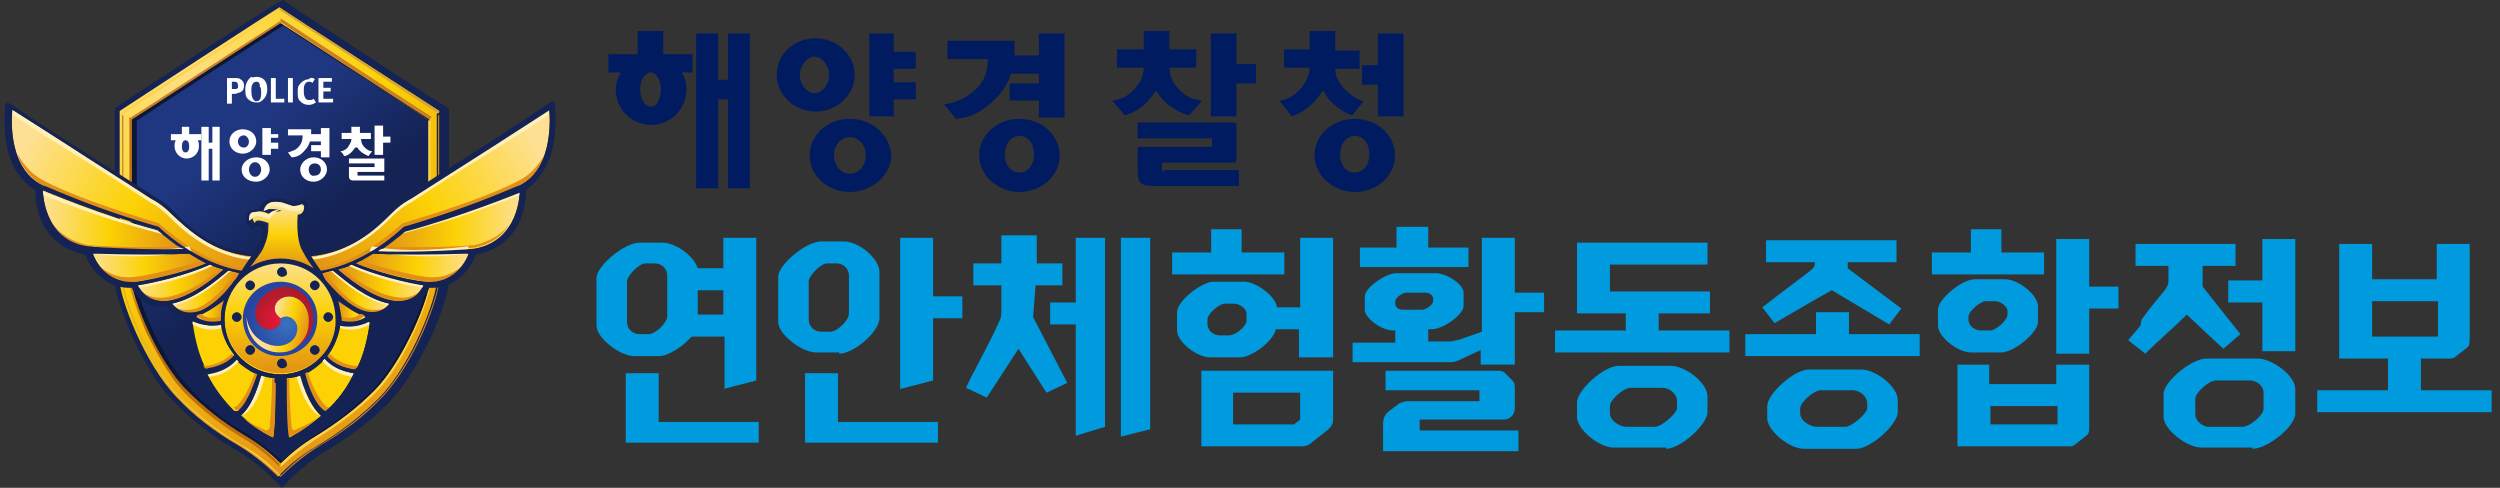<?xml version="1.0" encoding="utf-8"?>
<!-- Generator: Adobe Illustrator 26.5.0, SVG Export Plug-In . SVG Version: 6.00 Build 0)  -->
<svg version="1.1" id="Layer_1" xmlns="http://www.w3.org/2000/svg" xmlns:xlink="http://www.w3.org/1999/xlink" x="0px" y="0px"
	 viewBox="0 0 205 40" style="enable-background:new 0 0 205 40;" xml:space="preserve">
<rect x="0" y="0" width="205" height="40" fill="#333333" stroke="none"/>
<style type="text/css">
	.st0{fill-rule:evenodd;clip-rule:evenodd;fill:#FFFFFF;fill-opacity:0;}
	.st1{fill:#142354;}
	.st2{fill:url(#path22_00000099657555247953435420000007458477765481357213_);}
	.st3{fill:url(#path30_00000162330132833200368330000000001957169436933297_);}
	.st4{fill:#FCD24B;}
	.st5{fill:#D6A632;}
	.st6{fill:#CA7F25;}
	.st7{fill:url(#path52_00000150084849037128247000000002879934891535132345_);}
	.st8{fill:#FFFFFF;}
	.st9{fill:url(#path94_00000008141332166778451690000018013183322912801721_);}
	.st10{fill:#0C1635;}
	.st11{fill:#FCD205;}
	.st12{fill:url(#path110_00000081624000306158187210000009453770894538144396_);}
	.st13{fill:url(#path124_00000126312427013745930690000018187292500171175087_);}
	.st14{fill:url(#path142_00000068650719351071579150000011050187186760909222_);}
	.st15{fill:url(#path152_00000076605137683704101900000015272808787870986929_);}
	.st16{fill:url(#path162_00000129887530112502371930000000705368497671718590_);}
	.st17{fill:url(#path172_00000033356059921173228820000000350155877234004158_);}
	.st18{fill:url(#path182_00000034804872561571655290000001681918002782454186_);}
	.st19{fill:url(#path192_00000165945086821355709570000012695170896636657086_);}
	.st20{fill:url(#path202_00000120517651963665456980000017158812576391410866_);}
	.st21{fill:url(#path212_00000043446653236512114770000004933238050942169520_);}
	.st22{fill:url(#path222_00000043443584735657977340000004204456847330633919_);}
	.st23{fill:url(#path232_00000085951550797502112210000009465183670565806211_);}
	.st24{fill:url(#path242_00000055671977945743676540000000588162696618834618_);}
	.st25{fill:url(#path268_00000103948338579265610200000008812452647931356350_);}
	.st26{fill:url(#path278_00000138546504435478989740000001034253537805368455_);}
	.st27{fill:url(#path288_00000020377298737088242210000003996633338444736426_);}
	.st28{fill:url(#path296_00000065037879786753330100000003499360278560006845_);}
	.st29{fill:#E18F16;}
	.st30{fill:#FEF0BB;}
	.st31{fill:url(#path376_00000158716972399919492910000002054792480149150090_);}
	.st32{fill:#009BDE;}
	.st33{fill-rule:evenodd;clip-rule:evenodd;fill:#001B60;}
</style>
<g id="Page-1">
	<g id="HOME-1---Horizon" transform="translate(-927, -2020)">
		<g id="Group-45" transform="translate(0, 2018.758)">
			<g id="banner-04" transform="translate(927.347, 1.242)">
				<rect id="Rectangle" x="0" y="-30" class="st0" width="204" height="100"/>
				<g id="Group-28" transform="translate(0.167, 30)">
					<g id="Emblem_of_Korean_Coast_Guard">
						
							<g id="g3399" transform="translate(22.52, 20) scale(-1, 1) rotate(-180) translate(-22.52, -20) ">
							<path id="path12" class="st1" d="M8.9,61.1V47c0-0.8,0.6-2.7,1.4-4.5c0.6-1.3,1.8-3.8,3.5-5.5c1.5-1.5,3.1-2.8,5.2-4
								c2-1.2,3.3-2.7,3.6-3c0.3,0.3,1.6,1.8,3.6,3c2,1.2,3.7,2.5,5.2,4c1.6,1.7,2.9,4.2,3.5,5.5c0.8,1.8,1.4,3.7,1.4,4.5v14.1
								c-0.1,0-13.6,8.8-13.6,8.9C22.4,70,8.9,61.2,8.9,61.1L8.9,61.1z"/>
							
								<radialGradient id="path22_00000174569450183343610570000014276340781788000690_" cx="-187.799" cy="-384.299" r="1.253" gradientTransform="matrix(26.105 0 0 26.105 4918.263 10093.697)" gradientUnits="userSpaceOnUse">
								<stop  offset="0" style="stop-color:#FDE093"/>
								<stop  offset="0.461" style="stop-color:#FCD205"/>
								<stop  offset="1" style="stop-color:#E18F16"/>
							</radialGradient>
							<path id="path22" style="fill:url(#path22_00000174569450183343610570000014276340781788000690_);" d="M35.4,60.7l0.1,0.1
								v0.1c-0.6,0.4-12.4,8-13.1,8.5c-0.7-0.4-12.5-8.1-13.1-8.5v-0.1V47c0-1.4,2-6.8,4.7-9.6c1.4-1.5,3.1-2.8,5-3.9
								c1.5-0.9,2.7-2,3.3-2.6l0,0l0,0l0,0l0,0h0l0,0c0.6,0.7,1.7,1.7,3.3,2.6c2,1.2,3.6,2.5,5,3.9c2.7,2.8,4.7,8.2,4.7,9.6v13.7
								L35.4,60.7l0-0.2L35.4,60.7L35.4,60.7L35.4,60.7z"/>
							
								<linearGradient id="path30_00000006697137444122805320000007699687480076463031_" gradientUnits="userSpaceOnUse" x1="-187.062" y1="-380.443" x2="-186.922" y2="-380.705" gradientTransform="matrix(24.233 0 0 35.947 4553.379 13735.591)">
								<stop  offset="0" style="stop-color:#1F3781"/>
								<stop  offset="1" style="stop-color:#142354"/>
							</linearGradient>
							<path id="path30" style="fill:url(#path30_00000006697137444122805320000007699687480076463031_);" d="M10.4,60.2V46.9
								c0-0.4,0.4-1.9,1.3-3.9c0.6-1.2,1.7-3.5,3.2-5c1.4-1.4,2.9-2.6,4.9-3.8c1.2-0.7,2.1-1.5,2.8-2.1c0.7,0.7,1.6,1.4,2.8,2.1
								c1.9,1.1,3.5,2.4,4.8,3.8c1.5,1.5,2.6,3.8,3.2,5c0.9,2,1.3,3.5,1.3,3.9v13.2c-2.3,1.5-9.6,6.3-12.1,7.9
								C21.1,67.2,11.4,60.9,10.4,60.2L10.4,60.2z"/>
							<path id="path32" class="st4" d="M9.5,60.8L9.5,60.8l0.1-0.1l12.9,8.4v0.2l0,0C21.8,68.8,10,61.2,9.5,60.8z"/>
							<path id="path34" class="st5" d="M35.4,60.7l0.1,0.1v0.1c-0.6,0.4-12.4,8-13.1,8.5v-0.2L35.4,60.7z"/>
							<polygon id="path36" class="st4" points="22.5,68.9 22.5,68.9 22.5,68.1 							"/>
							<path id="path38" class="st6" d="M34.7,60.2l0.2,0.2v0c-0.2,0.1-12.1,7.9-12.4,8.1v-0.3C22.7,68,34.5,60.3,34.7,60.2
								L34.7,60.2z"/>
							<path id="path40" class="st6" d="M10.1,60.3L10.1,60.3l0.2-0.2c0.1,0.1,12,7.8,12.2,7.9v0.3l0,0
								C22.3,68.2,10.3,60.4,10.1,60.3z"/>
							<path id="path42" class="st4" d="M19.7,34.2c-1.9,1.2-3.5,2.4-4.9,3.8c-2.5,2.6-4.5,7.7-4.5,8.9v13.3l-0.2,0.2V46.9
								c0-0.6,0.5-2.1,1.3-4c0.6-1.2,1.7-3.5,3.2-5.1c1.4-1.4,3-2.7,4.9-3.8c1-0.6,2-1.4,2.9-2.3l0,0V32
								C21.6,32.8,20.7,33.6,19.7,34.2L19.7,34.2z"/>
							
								<linearGradient id="path52_00000037662627596089837510000006371798105073605538_" gradientUnits="userSpaceOnUse" x1="-179.292" y1="-383.442" x2="-179.325" y2="-382.976" gradientTransform="matrix(12.396 0 0 28.596 2238.617 11008.719)">
								<stop  offset="0" style="stop-color:#C16E0D"/>
								<stop  offset="0.3" style="stop-color:#DA9219"/>
								<stop  offset="1" style="stop-color:#C16E0D"/>
							</linearGradient>
							<path id="path52" style="fill:url(#path52_00000037662627596089837510000006371798105073605538_);" d="M19.7,34.2
								c-1.9,1.2-3.5,2.4-4.9,3.8c-2.5,2.6-4.5,7.7-4.5,8.9v13.3l-0.2,0.2V46.9c0-0.6,0.5-2.1,1.3-4c0.6-1.2,1.7-3.5,3.2-5.1
								c1.4-1.4,3-2.7,4.9-3.8c1-0.6,2-1.4,2.9-2.3l0,0V32C21.6,32.8,20.7,33.6,19.7,34.2L19.7,34.2z"/>
							<path id="path54" class="st4" d="M34.7,46.9c0-1.2-2-6.4-4.5-8.9c-1.4-1.4-2.9-2.6-4.9-3.8c-1-0.6-1.9-1.3-2.8-2.2v-0.3
								c0.9,0.9,1.9,1.6,2.9,2.3c1.9,1.2,3.5,2.4,4.9,3.8c1.5,1.5,2.7,3.9,3.2,5.1c0.9,1.9,1.3,3.5,1.3,4v13.4l-0.2-0.2V46.9
								L34.7,46.9z"/>
							<path id="path56" class="st8" d="M18.1,63.6h0.5c0.4,0,0.5,0,0.6-0.1c0.2-0.1,0.3-0.3,0.3-0.5c0-0.3-0.1-0.5-0.4-0.6
								c-0.1,0-0.2-0.1-0.4-0.1h-0.2v-0.8h-0.4V63.6L18.1,63.6z M18.5,63.3v-0.6h0.2c0.2,0,0.2,0,0.3,0.1c0,0.1,0,0.1,0,0.2
								c0,0.2-0.1,0.3-0.3,0.3H18.5z"/>
							<path id="path58" class="st8" d="M20.5,63.7c0.6,0,0.9-0.4,0.9-1c0-0.5-0.2-0.8-0.5-1c-0.1-0.1-0.2-0.1-0.4-0.1
								c-0.3,0-0.5,0.1-0.7,0.3c-0.2,0.2-0.2,0.5-0.2,0.8c0,0.4,0.2,0.8,0.5,1C20.2,63.6,20.4,63.7,20.5,63.7L20.5,63.7z M20.5,63.3
								c-0.1,0-0.3-0.1-0.3-0.2c-0.1-0.1-0.1-0.3-0.1-0.6c0-0.4,0.1-0.6,0.2-0.7c0.1-0.1,0.1-0.1,0.2-0.1c0.3,0,0.4,0.2,0.4,0.7
								c0,0.2,0,0.4-0.1,0.5C20.8,63.2,20.7,63.3,20.5,63.3L20.5,63.3z"/>
							<polygon id="path60" class="st8" points="21.7,63.6 22.1,63.6 22.1,61.9 22.8,61.9 22.8,61.6 21.7,61.6 							"/>
							<polygon id="path62" class="st8" points="23.1,63.6 23.5,63.6 23.5,61.6 23.1,61.6 							"/>
							<path id="path64" class="st8" d="M25.3,63.5l-0.2-0.3c-0.1,0.1-0.2,0.1-0.3,0.1c-0.1,0-0.3-0.1-0.3-0.2
								c-0.1-0.1-0.1-0.3-0.1-0.5c0-0.3,0-0.4,0.1-0.6c0.1-0.2,0.2-0.2,0.4-0.2c0.1,0,0.2,0,0.3,0.1c0,0,0,0,0,0l0.2-0.3
								c-0.2-0.1-0.3-0.2-0.6-0.2c-0.3,0-0.5,0.1-0.7,0.3c-0.2,0.2-0.2,0.4-0.2,0.7c0,0.3,0,0.5,0.1,0.6c0.2,0.3,0.5,0.5,0.8,0.5
								C25,63.7,25.2,63.6,25.3,63.5L25.3,63.5z"/>
							<polygon id="path66" class="st8" points="25.6,63.6 26.7,63.6 26.7,63.3 26,63.3 26,62.8 26.6,62.8 26.6,62.5 26,62.5 
								26,61.9 26.8,61.9 26.8,61.6 25.6,61.6 							"/>
							<path id="path68" class="st8" d="M24.1,56.1c0-0.6,0.5-1,1.1-1c0.6,0,1.1,0.5,1.1,1c0,0.6-0.5,1-1.1,1
								C24.6,57.1,24.1,56.6,24.1,56.1L24.1,56.1z M24.8,56.1c0,0.3,0.2,0.5,0.5,0.5c0.3,0,0.5-0.2,0.5-0.5c0-0.3-0.2-0.5-0.5-0.5
								C25,55.5,24.8,55.8,24.8,56.1z"/>
							<path id="path70" class="st8" d="M25.8,59.6v-0.6H25l0,0.2v0.2c0,0-1.8,0-1.9,0v-0.5h1.2v-0.1c0-0.3-0.1-0.6-0.3-0.8
								c-0.2-0.3-0.6-0.4-0.9-0.5c0,0,0.3-0.4,0.3-0.4c0.4,0,0.8,0.2,1.1,0.6c0.2,0.2,0.3,0.4,0.4,0.7l0.9,0h0v-0.3H25v-0.5h0.8
								v-0.5h0.7v2.4H25.8L25.8,59.6z"/>
							<path id="path72" class="st8" d="M14.4,59.6V59h-0.9v-0.5h0.4l0,0c-0.1-0.2-0.1-0.3-0.1-0.5c0-0.5,0.4-1,1-1c0.5,0,1,0.4,1,1
								c0,0.2,0,0.3-0.1,0.5l0,0h0.3V59H15v0.6H14.4L14.4,59.6z M14.4,58c0,0.3,0.1,0.5,0.3,0.5c0.2,0,0.3-0.2,0.3-0.5
								c0-0.3-0.1-0.5-0.3-0.5C14.5,57.5,14.4,57.7,14.4,58z"/>
							<path id="path74" class="st8" d="M16.9,59.6v-1.3h-0.3v1.3H16v-4.4h0.6v2.6h0.3v-2.6h0.6v4.4H16.9z"/>
							<path id="path76" class="st8" d="M21,59.6v-2.3h0.7v0.5h0.6v0.5h-0.6v0.4h0.6V59h-0.6v0.5H21L21,59.6z"/>
							<path id="path78" class="st8" d="M19.3,56.1c0-0.6,0.5-1,1.2-1c0.6,0,1.1,0.5,1.1,1c0,0.6-0.5,1-1.1,1
								C19.8,57.1,19.3,56.6,19.3,56.1L19.3,56.1z M19.9,56.1c0,0.3,0.2,0.6,0.5,0.6c0.3,0,0.5-0.3,0.5-0.6c0-0.3-0.2-0.6-0.5-0.6
								C20.1,55.5,19.9,55.8,19.9,56.1z"/>
							<path id="path80" class="st8" d="M18.3,58.4c0-0.6,0.5-1,1.1-1c0.6,0,1.1,0.5,1.1,1c0,0.6-0.5,1-1.1,1
								C18.8,59.4,18.3,59,18.3,58.4L18.3,58.4z M19,58.4c0,0.3,0.2,0.5,0.5,0.5c0.2,0,0.4-0.3,0.4-0.5c0-0.3-0.2-0.5-0.4-0.5
								C19.2,57.9,19,58.1,19,58.4z"/>
							<path id="path82" class="st8" d="M30.2,59.6v-2.3h0.7v1h0.6v0.5h-0.6v0.9H30.2L30.2,59.6z"/>
							<path id="path84" class="st8" d="M28.3,59.6v-0.5h-0.8v-0.5h0.8v0c0-0.3-0.2-0.5-0.3-0.7c-0.2-0.2-0.4-0.3-0.6-0.3
								c0,0,0.2-0.2,0.2-0.2l0.1-0.2c0.2,0,0.6,0.2,0.9,0.7c0,0,0,0,0.1,0c0,0,0,0,0.1,0c0.2-0.4,0.7-0.6,0.9-0.7
								c0,0,0.3,0.4,0.3,0.4c-0.2,0-0.4,0.1-0.6,0.3c-0.1,0.1-0.3,0.3-0.3,0.7v0h0.8v0.5H29v0.5H28.3L28.3,59.6z"/>
							<path id="path86" class="st8" d="M28.1,57v-0.4h2.1v-0.3h-2.1v-0.7c0-0.3,0.1-0.4,0.4-0.4H31v0.4h-2.1c-0.1,0-0.1,0-0.1,0.1
								v0.2h2.1c0.1,0,0.1,0,0.1,0.1v1c0,0,0,0,0,0L28.1,57L28.1,57z"/>
							
								<linearGradient id="path94_00000017500844512691723430000014331804847738767802_" gradientUnits="userSpaceOnUse" x1="-180.028" y1="-383.288" x2="-180.329" y2="-381.676" gradientTransform="matrix(13.051 0 0 29.836 2366.151 11467.616)">
								<stop  offset="0" style="stop-color:#FCD24B"/>
								<stop  offset="1" style="stop-color:#8B4E08"/>
							</linearGradient>
							<path id="path94" style="fill:url(#path94_00000017500844512691723430000014331804847738767802_);" d="M22.5,31l-0.2,0.2
								c-0.6,0.6-1.6,1.6-3,2.3c-2,1.2-3.6,2.5-5,3.9c-1.5,1.6-2.7,4-3.3,5.2c-0.8,1.8-1.4,3.5-1.4,4.2v13.5l0,0.2l-0.1,0.1V47
								c0-1.4,2-6.8,4.7-9.6c1.4-1.5,3.1-2.8,5-3.9c1.5-0.9,2.7-2,3.3-2.6l0,0L22.5,31L22.5,31L22.5,31z"/>
							<path id="path96" class="st6" d="M22.5,31l0.2,0.2c0.6,0.6,1.6,1.6,3,2.3c2,1.2,3.6,2.5,5,3.9c1.5,1.6,2.8,4,3.3,5.2
								c0.8,1.8,1.4,3.5,1.4,4.2v13.5v0.2l0.1,0.1V47c0-1.4-2-6.8-4.7-9.6c-1.4-1.5-3.1-2.8-5-3.9c-1.5-0.9-2.7-2-3.3-2.6l0,0V31
								L22.5,31L22.5,31z"/>
							<path id="path98" class="st10" d="M22.5,68.1c-0.2-0.1-12-7.8-12.2-7.9V46.9c0-1.2,2-6.4,4.5-8.9c1.4-1.4,2.9-2.6,4.9-3.8
								c1-0.6,1.9-1.3,2.8-2.2c0.9,0.9,1.8,1.6,2.8,2.2c1.9,1.2,3.5,2.4,4.9,3.8c2.5,2.6,4.5,7.7,4.5,8.9v13.3
								C34.5,60.3,22.7,68,22.5,68.1L22.5,68.1z M34.5,46.9c0-1.2-2-6.3-4.4-8.8c-1.4-1.4-2.9-2.6-4.8-3.8c-0.9-0.6-1.9-1.3-2.7-2.1
								c-0.9,0.8-1.8,1.5-2.7,2.1c-1.9,1.1-3.5,2.4-4.8,3.8c-2.5,2.6-4.4,7.6-4.4,8.8v13.2c0.1,0.1,11.8,7.7,12,7.8
								c1-0.7,11.1-7.2,12-7.8V46.9z"/>
							<path id="path100" class="st11" d="M22.5,48.4c-2.5,0-4.6-2-4.6-4.6c0-2.5,2-4.5,4.6-4.5c2.5,0,4.5,2,4.5,4.5
								C27.1,46.4,25,48.4,22.5,48.4z"/>
							
								<linearGradient id="path110_00000007411564746763174940000002284217259524889249_" gradientUnits="userSpaceOnUse" x1="-112.958" y1="-565.362" x2="-111.958" y2="-565.362" gradientTransform="matrix(2.362 0 0 1.903 282.327 1120.326)">
								<stop  offset="0" style="stop-color:#FDE093"/>
								<stop  offset="0.461" style="stop-color:#FCD205"/>
								<stop  offset="1" style="stop-color:#E18F16"/>
							</linearGradient>
							<path id="path110" style="fill:url(#path110_00000007411564746763174940000002284217259524889249_);" d="M15.5,44
								c0,0,0.7-0.7,2.1-0.4c0,0.1,0,0.2,0,0.2c0,0.6,0.1,1.1,0.3,1.6C17.2,44.9,16.4,44.3,15.5,44z"/>
							<path id="path112" class="st11" d="M15.3,43.4c0.2-1.3,0.5-2.5,1-3.5c0.1-0.1,0.2-0.2,0.3-0.2c1.3,0.2,1.9,0.8,2.2,1.1
								c-0.6,0.7-0.9,1.6-1.1,2.5c-1.4-0.3-2.4,0.3-2.4,0.3C15.2,43.6,15.3,43.5,15.3,43.4C15.3,43.4,15.3,43.4,15.3,43.4L15.3,43.4
								z"/>
							<path id="path114" class="st11" d="M19,36.3c0.9,0.7,1.4,2.6,1.5,3c-0.6,0.3-1.2,0.7-1.7,1.2c-0.8-0.9-1.8-1.1-2.4-1.2
								c0.6-1.2,1.5-2.2,2.2-3C18.9,36.3,19,36.3,19,36.3L19,36.3z"/>
							
								<linearGradient id="path124_00000031183576118605373110000003829785040050680248_" gradientUnits="userSpaceOnUse" x1="-159.842" y1="-480.153" x2="-158.842" y2="-480.153" gradientTransform="matrix(5.467 0 0 3.38 887.409 1669.012)">
								<stop  offset="0" style="stop-color:#FDE093"/>
								<stop  offset="0.461" style="stop-color:#FCD205"/>
								<stop  offset="1" style="stop-color:#E18F16"/>
							</linearGradient>
							<path id="path124" style="fill:url(#path124_00000031183576118605373110000003829785040050680248_);" d="M18.7,47
								c0.1,0.2,0.2,0.4,0.4,0.6c-0.3,0.1-0.5,0.1-0.7,0.2c-0.1,0-0.1,0-0.2,0c-1.1-0.9-2.7-2.3-4.6-2.7c0-0.1,0.8-1.1,2.3-0.5
								c1,0.4,1.8,1.2,2.5,2.1C18.5,46.7,18.6,46.9,18.7,47z"/>
							<path id="path126" class="st11" d="M26,36.3c0.1,0,0.2-0.1,0.3,0c0.8,0.8,1.6,1.8,2.2,3c-0.6,0.1-1.6,0.3-2.4,1.2
								c-0.5-0.5-1-0.9-1.6-1.2C24.6,38.9,25.1,37.1,26,36.3L26,36.3z"/>
							<path id="path128" class="st11" d="M23,39v-0.4c0-1,0-4,0.2-4.5c0,0,1.3,0.5,2.7,1.8c-0.4,0.3-1.1,1.1-1.7,3.3
								C23.7,39.1,23.4,39,23,39z"/>
							<path id="path130" class="st11" d="M28.8,39.9c0.5,1,0.8,2.2,1,3.5c0,0,0,0.1,0,0.1c0,0.1,0,0.1,0,0.2c0,0-1-0.6-2.4-0.3
								c-0.1-0.9-0.5-1.8-1-2.5c0.2-0.3,0.9-0.9,2.2-1.1C28.6,39.7,28.7,39.8,28.8,39.9L28.8,39.9z"/>
							<path id="path132" class="st11" d="M21.9,34.1L21.9,34.1c0.1,0.5,0.2,3.4,0.2,4.5V39c-0.4,0-0.8,0.1-1.1,0.2
								c-0.6-2.2-1.4-3-1.7-3.3C20.6,34.7,21.9,34.1,21.9,34.1L21.9,34.1L21.9,34.1z"/>
							
								<linearGradient id="path142_00000039093896594723140840000011413981457309877156_" gradientUnits="userSpaceOnUse" x1="-178.689" y1="-445.522" x2="-177.689" y2="-445.522" gradientTransform="matrix(11.59 0 0 4.938 2074.023 2251.854)">
								<stop  offset="0" style="stop-color:#FDE093"/>
								<stop  offset="0.461" style="stop-color:#FCD205"/>
								<stop  offset="1" style="stop-color:#E18F16"/>
							</linearGradient>
							<path id="path142" style="fill:url(#path142_00000039093896594723140840000011413981457309877156_);" d="M14.6,49.5
								c-0.1,0.1-0.3,0.2-0.4,0.2c-1.1,0.8-1.8,1.4-1.8,1.4C7.9,52.3,3,54.4,3,54.4s0-4.1,3.7-4.7C9.3,49.4,12.6,49.4,14.6,49.5z"/>
							
								<linearGradient id="path152_00000041983036035837380170000000759796217281069968_" gradientUnits="userSpaceOnUse" x1="-185.577" y1="-398.336" x2="-184.478" y2="-398.731" gradientTransform="matrix(19.675 0 0 13.198 3652.115 5314.028)">
								<stop  offset="0" style="stop-color:#FDE093"/>
								<stop  offset="0.461" style="stop-color:#FCD205"/>
								<stop  offset="1" style="stop-color:#E18F16"/>
							</linearGradient>
							<path id="path152" style="fill:url(#path152_00000041983036035837380170000000759796217281069968_);" d="M12.5,51.4
								c0,0,3-3,6.8-3.6c0.3,0.4,0.8,1.2,0.8,1.2c-3.3,0.3-5.3,2.2-6.6,3.5c-0.8,0.8-1.4,1.1-1.6,1.2C7.6,56.5,2.9,59.5,0.5,61l0,0
								c0,0-0.6-4.7,2.4-6.2c0,0,0.3-0.1,0.3-0.1C6.1,53.5,8.7,52.5,12.5,51.4L12.5,51.4z"/>
							
								<linearGradient id="path162_00000052093669733635455830000004325544629418559892_" gradientUnits="userSpaceOnUse" x1="-174.588" y1="-531.542" x2="-173.588" y2="-531.542" gradientTransform="matrix(9.319 0 0 2.302 1634.062 1271.759)">
								<stop  offset="0" style="stop-color:#FDE093"/>
								<stop  offset="0.461" style="stop-color:#FCD205"/>
								<stop  offset="1" style="stop-color:#E18F16"/>
							</linearGradient>
							<path id="path162" style="fill:url(#path162_00000052093669733635455830000004325544629418559892_);" d="M15,49.2
								c-1.9-0.1-4.5-0.1-7.9,0l0,0c0,0,0.8-2.6,3.7-2.3c1.8,0.2,4.2,0.9,5.6,1.5C16,48.6,15.5,48.9,15,49.2L15,49.2z"/>
							
								<linearGradient id="path172_00000135658999479251899950000002461545846381721733_" gradientUnits="userSpaceOnUse" x1="-167.901" y1="-494.395" x2="-166.901" y2="-494.395" gradientTransform="matrix(7.062 0 0 2.992 1196.536 1525.932)">
								<stop  offset="0" style="stop-color:#FDE093"/>
								<stop  offset="0.461" style="stop-color:#FCD205"/>
								<stop  offset="1" style="stop-color:#E18F16"/>
							</linearGradient>
							<path id="path172" style="fill:url(#path172_00000135658999479251899950000002461545846381721733_);" d="M17.8,47.9
								c-0.3,0.1-0.7,0.2-1.1,0.4c-2-0.9-4.6-1.5-5.9-1.7c0,0,0.5-1.3,2.2-1.3C14.5,45.4,16.4,46.6,17.8,47.9L17.8,47.9z"/>
							
								<linearGradient id="path182_00000085936383655541312810000014257184722893385144_" gradientUnits="userSpaceOnUse" x1="-112.038" y1="-565.362" x2="-113.038" y2="-565.362" gradientTransform="matrix(2.364 0 0 1.903 294.424 1120.326)">
								<stop  offset="0" style="stop-color:#FDE093"/>
								<stop  offset="0.461" style="stop-color:#FCD205"/>
								<stop  offset="1" style="stop-color:#E18F16"/>
							</linearGradient>
							<path id="path182" style="fill:url(#path182_00000085936383655541312810000014257184722893385144_);" d="M29.5,44
								c0,0-0.7-0.7-2.1-0.4c0,0.1,0,0.2,0,0.2c0,0.6-0.1,1.1-0.3,1.6C27.8,44.9,28.6,44.3,29.5,44L29.5,44z"/>
							
								<linearGradient id="path192_00000052104116413950614710000007595311236305335220_" gradientUnits="userSpaceOnUse" x1="-158.818" y1="-480.153" x2="-159.818" y2="-480.153" gradientTransform="matrix(5.463 0 0 3.38 899.023 1669.012)">
								<stop  offset="0" style="stop-color:#FDE093"/>
								<stop  offset="0.461" style="stop-color:#FCD205"/>
								<stop  offset="1" style="stop-color:#E18F16"/>
							</linearGradient>
							<path id="path192" style="fill:url(#path192_00000052104116413950614710000007595311236305335220_);" d="M26.3,47
								c-0.1,0.2-0.2,0.4-0.4,0.6c0.3,0.1,0.5,0.1,0.7,0.2c0.1,0,0.1,0,0.2,0c1.1-0.9,2.7-2.3,4.6-2.7c0-0.1-0.8-1.1-2.3-0.5
								c-1,0.4-1.8,1.2-2.5,2.1C26.5,46.7,26.4,46.9,26.3,47L26.3,47z"/>
							
								<linearGradient id="path202_00000156556007669400111630000000654893332083339433_" gradientUnits="userSpaceOnUse" x1="-177.684" y1="-445.522" x2="-178.684" y2="-445.522" gradientTransform="matrix(11.586 0 0 4.938 2100.802 2251.854)">
								<stop  offset="0" style="stop-color:#FDE093"/>
								<stop  offset="0.461" style="stop-color:#FCD205"/>
								<stop  offset="1" style="stop-color:#E18F16"/>
							</linearGradient>
							<path id="path202" style="fill:url(#path202_00000156556007669400111630000000654893332083339433_);" d="M30.5,49.5
								c0.1,0.1,0.2,0.2,0.4,0.2c1.1,0.8,1.8,1.4,1.8,1.4c4.5,1.2,9.4,3.2,9.4,3.2s0-4.1-3.7-4.7C35.7,49.4,32.5,49.4,30.5,49.5z"/>
							
								<linearGradient id="path212_00000011725608421504517140000013793841115863075718_" gradientUnits="userSpaceOnUse" x1="-184.626" y1="-398.336" x2="-185.725" y2="-398.732" gradientTransform="matrix(19.672 0 0 13.198 3676.13 5314.028)">
								<stop  offset="0" style="stop-color:#FDE093"/>
								<stop  offset="0.461" style="stop-color:#FCD205"/>
								<stop  offset="1" style="stop-color:#E18F16"/>
							</linearGradient>
							<path id="path212" style="fill:url(#path212_00000011725608421504517140000013793841115863075718_);" d="M32.5,51.4
								c0,0-3-3-6.8-3.6c-0.3,0.4-0.8,1.2-0.8,1.2c3.3,0.3,5.3,2.2,6.6,3.5c0.8,0.8,1.4,1.1,1.6,1.2c4.4,2.8,9.1,5.8,11.4,7.3l0,0
								c0,0,0.6-4.7-2.4-6.2c0,0-0.3-0.1-0.3-0.1C38.9,53.5,36.3,52.5,32.5,51.4L32.5,51.4z"/>
							
								<linearGradient id="path222_00000070105466201035484870000013173769415986511265_" gradientUnits="userSpaceOnUse" x1="-173.591" y1="-531.542" x2="-174.591" y2="-531.542" gradientTransform="matrix(9.32 0 0 2.302 1655.863 1271.759)">
								<stop  offset="0" style="stop-color:#FDE093"/>
								<stop  offset="0.461" style="stop-color:#FCD205"/>
								<stop  offset="1" style="stop-color:#E18F16"/>
							</linearGradient>
							<path id="path222" style="fill:url(#path222_00000070105466201035484870000013173769415986511265_);" d="M30.1,49.2
								c1.9-0.1,4.5-0.1,7.9,0l0,0c0,0-0.8-2.6-3.7-2.3c-1.8,0.2-4.2,0.9-5.6,1.5C29.1,48.6,29.6,48.9,30.1,49.2L30.1,49.2z"/>
							
								<linearGradient id="path232_00000036964307120722651090000008981174722050810046_" gradientUnits="userSpaceOnUse" x1="-166.902" y1="-494.395" x2="-167.902" y2="-494.395" gradientTransform="matrix(7.062 0 0 2.992 1212.97 1525.932)">
								<stop  offset="0" style="stop-color:#FDE093"/>
								<stop  offset="0.461" style="stop-color:#FCD205"/>
								<stop  offset="1" style="stop-color:#E18F16"/>
							</linearGradient>
							<path id="path232" style="fill:url(#path232_00000036964307120722651090000008981174722050810046_);" d="M27.2,47.9
								c0.3,0.1,0.8,0.2,1.1,0.4c2-0.9,4.6-1.5,5.9-1.7c0,0-0.5-1.3-2.2-1.3C30.5,45.4,28.7,46.6,27.2,47.9L27.2,47.9z"/>
							
								<linearGradient id="path242_00000007424254163988465770000015378847563865617044_" gradientUnits="userSpaceOnUse" x1="-173.598" y1="-410.608" x2="-173.598" y2="-411.628" gradientTransform="matrix(9.105 0 0 9.107 1603.213 3788.021)">
								<stop  offset="0" style="stop-color:#FDE093"/>
								<stop  offset="0.461" style="stop-color:#FCD205"/>
								<stop  offset="1" style="stop-color:#E18F16"/>
							</linearGradient>
							<path id="path242" style="fill:url(#path242_00000007424254163988465770000015378847563865617044_);" d="M27.1,43.9
								c0-2.5-2-4.5-4.6-4.5c-2.5,0-4.6,2-4.6,4.5c0,2.5,2,4.6,4.6,4.6C25,48.4,27.1,46.4,27.1,43.9z"/>
							<path id="path244" class="st1" d="M22.6,47.3c-0.2,0-0.4,0.2-0.4,0.4c0,0.2,0.2,0.4,0.4,0.4c0.2,0,0.4-0.2,0.4-0.4
								C23.1,47.5,22.9,47.3,22.6,47.3z"/>
							<path id="path246" class="st1" d="M25.3,46.2c-0.2,0-0.4,0.2-0.4,0.4c0,0.2,0.2,0.4,0.4,0.4c0.2,0,0.4-0.2,0.4-0.4
								C25.7,46.4,25.5,46.2,25.3,46.2z"/>
							<path id="path248" class="st1" d="M26.4,43.6c-0.2,0-0.4,0.2-0.4,0.4c0,0.2,0.2,0.4,0.4,0.4c0.2,0,0.4-0.2,0.4-0.4
								C26.8,43.8,26.6,43.6,26.4,43.6z"/>
							<path id="path250" class="st1" d="M25.3,40.9c-0.2,0-0.4,0.2-0.4,0.4c0,0.2,0.2,0.4,0.4,0.4c0.2,0,0.4-0.2,0.4-0.4
								C25.7,41.1,25.5,40.9,25.3,40.9z"/>
							<path id="path252" class="st1" d="M22.6,39.8c-0.2,0-0.4,0.2-0.4,0.4c0,0.2,0.2,0.4,0.4,0.4c0.2,0,0.4-0.2,0.4-0.4
								C23.1,40,22.9,39.8,22.6,39.8z"/>
							<path id="path254" class="st1" d="M20,40.9c-0.2,0-0.4,0.2-0.4,0.4c0,0.2,0.2,0.4,0.4,0.4c0.2,0,0.4-0.2,0.4-0.4
								C20.4,41.1,20.2,40.9,20,40.9z"/>
							<path id="path256" class="st1" d="M18.9,43.6c-0.2,0-0.4,0.2-0.4,0.4c0,0.2,0.2,0.4,0.4,0.4c0.2,0,0.4-0.2,0.4-0.4
								C19.3,43.8,19.1,43.6,18.9,43.6z"/>
							<path id="path258" class="st1" d="M20,46.2c-0.2,0-0.4,0.2-0.4,0.4c0,0.2,0.2,0.4,0.4,0.4c0.2,0,0.4-0.2,0.4-0.4
								C20.4,46.4,20.2,46.2,20,46.2z"/>
							
								<radialGradient id="path268_00000026135854383553586780000011430691088109632645_" cx="-162.685" cy="-431.819" r="0.698" gradientTransform="matrix(6.037 0 0 6.037 1004.779 2650.868)" gradientUnits="userSpaceOnUse">
								<stop  offset="0" style="stop-color:#3871C1"/>
								<stop  offset="0.573" style="stop-color:#2744A0"/>
								<stop  offset="1" style="stop-color:#2744A0"/>
							</radialGradient>
							<path id="path268" style="fill:url(#path268_00000026135854383553586780000011430691088109632645_);" d="M25.5,43.8
								c0-1.7-1.4-3-3.1-3c-1.7,0-3,1.4-3,3.1c0,1.7,1.4,3,3.1,3C24.2,46.9,25.6,45.5,25.5,43.8L25.5,43.8z"/>
							
								<linearGradient id="path278_00000162329225900579346930000005849857045777569688_" gradientUnits="userSpaceOnUse" x1="-156.608" y1="-451.545" x2="-156.026" y2="-451.687" gradientTransform="matrix(5.068 0 0 4.569 815.599 2106.855)">
								<stop  offset="0" style="stop-color:#FDE093"/>
								<stop  offset="0.461" style="stop-color:#FCD205"/>
								<stop  offset="1" style="stop-color:#E18F16"/>
							</linearGradient>
							<path id="path278" style="fill:url(#path278_00000162329225900579346930000005849857045777569688_);" d="M24.9,43.5
								c0,1.4-0.9,2.2-1.7,2.2c-0.7,0-1.2-0.5-1.2-1c0-0.5,0.5-0.8,0.5-0.8s0.5,0.3,0.9,0c0.4-0.3,0.6-0.9,0.2-1.5
								c-0.4-0.6-1.5-1-2.7-0.3c-0.7,0.4-1.1,1.2-1.2,1.9c0-1.8,1.3-2.9,2.7-2.9c0.5,0,0.9,0.1,1.2,0.3
								C24.4,41.9,24.9,42.6,24.9,43.5L24.9,43.5z"/>
							
								<radialGradient id="path288_00000065770232397754297420000012086980818258640513_" cx="-147.416" cy="-460.487" r="1.399" gradientTransform="matrix(4.123 0 0 4.123 630.818 1942.061)" gradientUnits="userSpaceOnUse">
								<stop  offset="0" style="stop-color:#3871C1"/>
								<stop  offset="0.573" style="stop-color:#2744A0"/>
								<stop  offset="1" style="stop-color:#2744A0"/>
							</radialGradient>
							<path id="path288" style="fill:url(#path288_00000065770232397754297420000012086980818258640513_);" d="M21,42
								c1.2-0.7,2.3-0.3,2.7,0.4c0.3,0.6,0.2,1.2-0.3,1.5c-0.5,0.3-0.9,0-0.9,0s0-0.6-0.5-0.8c-0.5-0.3-1.1-0.1-1.4,0.5
								c-0.4,0.7-0.2,1.8,1.1,2.5c0.7,0.4,1.6,0.4,2.2,0.1c-1.6,0.9-3.1,0.2-3.8-0.9c-0.2-0.4-0.3-0.8-0.3-1.2
								C19.8,43.2,20.2,42.5,21,42L21,42z"/>
							
								<radialGradient id="path296_00000056408982096919489790000010056681832945175988_" cx="-154.819" cy="-446.971" r="0.76" gradientTransform="matrix(4.846 0 0 4.846 772.807 2209.767)" gradientUnits="userSpaceOnUse">
								<stop  offset="0" style="stop-color:#ED1639"/>
								<stop  offset="1" style="stop-color:#8F1E23"/>
							</radialGradient>
							<path id="path296" style="fill:url(#path296_00000056408982096919489790000010056681832945175988_);" d="M21.6,46.1
								c-1.2-0.7-1.4-1.9-1-2.5c0.3-0.6,1-0.8,1.5-0.5c0.5,0.3,0.4,0.8,0.4,0.8S22,44.2,22,44.7c0,0.5,0.5,1,1.2,1
								c0.8,0,1.7-0.8,1.6-2.2c0-0.8-0.4-1.5-1.1-2c1.6,0.9,1.8,2.6,1.1,3.8c-0.2,0.4-0.5,0.7-0.9,0.9
								C23.3,46.6,22.4,46.6,21.6,46.1L21.6,46.1z"/>
							<path id="path298" class="st29" d="M27.4,43.7c1.4-0.5,2.1,0.6,2.1,0.6c-0.1,0-0.2,0.1-0.3,0.1c-0.3-0.3-0.9-0.7-1.8-0.3V44
								C27.4,43.9,27.4,43.8,27.4,43.7L27.4,43.7z"/>
							<path id="path300" class="st29" d="M42.1,54.8c1.1,0.6,1.8,1.6,2.1,2.6l0,0c-0.4-0.7-1-1.5-1.8-2c0,0-2.1-1.4-9.9-3.7
								c0,0-3.6-3.4-7-3.7c0.1-0.1,0.1-0.2,0.2-0.3c3.8,0.6,6.8,3.6,6.8,3.6c3.8,1.1,6.4,2.1,9.2,3.3C41.8,54.7,42.1,54.8,42.1,54.8
								L42.1,54.8z"/>
							<path id="path302" class="st29" d="M38.4,49.9c-2.5-0.2-5.4-0.2-7.4-0.1c0,0-0.1,0-0.1-0.1c-0.1-0.1-0.3-0.2-0.4-0.2
								c2-0.1,5.3,0,7.9,0.2c1.5,0.3,2.4,1.1,2.9,2v0c0,0,0,0,0,0C40.8,50.9,39.7,50.2,38.4,49.9L38.4,49.9z"/>
							<path id="path304" class="st29" d="M34.4,47.3c-1.6,0.2-4,0.9-5.4,1.3c-0.1-0.1-0.2-0.1-0.3-0.2c1.4-0.6,3.9-1.2,5.6-1.5
								c1.6-0.2,2.6,0.6,3.1,1.3C36.8,47.7,35.9,47.1,34.4,47.3L34.4,47.3z"/>
							<path id="path306" class="st29" d="M32.2,45.6c-1.9,0.2-3.9,1.7-4.7,2.4c-0.1,0-0.2-0.1-0.3-0.1c1.5-1.3,3.3-2.5,4.9-2.6
								c1.1,0,1.6,0.5,1.9,0.9c0,0,0,0,0,0c0,0,0,0,0,0C33.7,45.9,33.1,45.5,32.2,45.6L32.2,45.6z"/>
							<path id="path308" class="st29" d="M29.4,44.7c-1.2,0.5-2.4,1.7-3.2,2.9c-0.1,0-0.2,0-0.3-0.1c0.1-0.2,0.3-0.5,0.4-0.7
								c0,0,0.1-0.1,0.1-0.1c0.7-0.9,1.6-1.8,2.7-2.2c0.9-0.3,1.6-0.1,1.9,0.2c0,0,0,0,0,0C30.7,44.6,30.1,44.5,29.4,44.7L29.4,44.7
								z"/>
							<path id="path310" class="st30" d="M31.6,52.2c0.8,0.8,1.4,1.1,1.6,1.2c4.8,3.2,7.6,4.7,11.3,7.2c0,0.2,0,0.4,0,0.4l0,0
								c-2.7-1.8-4.3-2.8-6.2-4c-1.7-1.1-3.5-2.2-5.3-3.4c-0.2-0.1-0.8-0.4-1.6-1.2c-1.3-1.3-3.4-3.2-6.6-3.5c0,0,0.1-0.1,0.2-0.2
								l0,0C26.1,48.8,28.8,49.3,31.6,52.2L31.6,52.2z"/>
							<path id="path312" class="st30" d="M32.7,51.1c0,0-0.1-0.1-0.4-0.3c3.3,0.9,5.4,1.5,9.8,3.2c0,0.2,0,0.3,0,0.3
								S37.2,52.3,32.7,51.1L32.7,51.1z"/>
							<path id="path314" class="st30" d="M37.9,49.8c-3.4-0.4-5.9-0.4-7.9,0c-0.1-0.1-0.2-0.3-0.2-0.4c2.1-0.4,5.3-0.6,8-0.2
								C37.9,49.5,37.9,49.7,37.9,49.8L37.9,49.8L37.9,49.8z"/>
							<path id="path316" class="st30" d="M28.3,48.3c-0.1,0-0.2-0.1-0.2-0.1c2-1,4.7-1.6,6.1-1.8c0.1,0.1,0.1,0.2,0.1,0.2
								C33,46.8,30.4,47.4,28.3,48.3L28.3,48.3z"/>
							<path id="path318" class="st30" d="M31.4,45.1c-1.9,0.4-3.5,1.8-4.6,2.7c0,0-0.1,0-0.2,0c0,0,0,0,0,0
								c1.9-1.8,3.4-2.5,4.6-2.8C31.4,45,31.4,45.1,31.4,45.1L31.4,45.1z"/>
							<path id="path320" class="st29" d="M17.6,43.7c-1.4-0.5-2.1,0.6-2.1,0.6c0.1,0,0.2,0.1,0.3,0.1c0.3-0.3,0.9-0.7,1.8-0.3V44
								C17.6,43.9,17.6,43.8,17.6,43.7L17.6,43.7z"/>
							<path id="path322" class="st29" d="M3,54.8c-1.1,0.6-1.8,1.6-2.1,2.6l0,0c0.4-0.7,1-1.5,1.8-2c0,0,2.1-1.4,9.8-3.7
								c0,0,3.6-3.4,7-3.7c-0.1-0.1-0.1-0.2-0.2-0.3c-3.8,0.6-6.8,3.6-6.8,3.6c-3.8,1.1-6.4,2.1-9.2,3.3C3.3,54.7,3,54.8,3,54.8
								L3,54.8z"/>
							<path id="path324" class="st29" d="M6.7,49.9c2.5-0.2,5.4-0.2,7.4-0.1c0,0,0.1,0,0.1-0.1c0.1-0.1,0.3-0.2,0.4-0.2
								c-2-0.1-5.3,0-7.9,0.2c-1.5,0.3-2.4,1.1-2.9,2v0c0,0,0,0,0,0C4.3,50.9,5.3,50.2,6.7,49.9L6.7,49.9z"/>
							<path id="path326" class="st29" d="M10.6,47.3c1.6,0.2,4,0.9,5.4,1.3c0.1-0.1,0.2-0.1,0.3-0.2c-1.4-0.6-3.9-1.2-5.6-1.5
								c-1.6-0.2-2.6,0.6-3.1,1.3C8.2,47.7,9.1,47.1,10.6,47.3z"/>
							<path id="path328" class="st29" d="M12.9,45.6c1.9,0.2,3.9,1.7,4.7,2.4c0.1,0,0.2-0.1,0.3-0.1c-1.5-1.3-3.3-2.5-4.9-2.6
								c-1.1,0-1.6,0.5-1.9,0.9c0,0,0,0,0,0c0,0,0,0,0,0C11.3,45.9,11.9,45.5,12.9,45.6L12.9,45.6z"/>
							<path id="path330" class="st29" d="M15.6,44.7c1.2,0.5,2.4,1.7,3.2,2.9c0.1,0,0.2,0,0.3-0.1c-0.1-0.2-0.3-0.5-0.4-0.7
								c0,0-0.1-0.1-0.1-0.1c-0.7-0.9-1.6-1.8-2.7-2.2c-0.9-0.3-1.6-0.1-1.9,0.2c0,0,0,0,0,0C14.3,44.6,14.9,44.5,15.6,44.7
								L15.6,44.7z"/>
							<path id="path332" class="st30" d="M13.4,52.2c-0.8,0.8-1.4,1.1-1.6,1.2c-4.8,3.2-7.6,4.7-11.3,7.2c0,0.2,0,0.4,0,0.4l0,0
								c2.7-1.8,4.4-2.8,6.2-4c1.7-1.1,3.5-2.2,5.3-3.4c0.2-0.1,0.8-0.4,1.6-1.2c1.4-1.3,3.4-3.2,6.6-3.5c0,0-0.1-0.1-0.2-0.2l0,0
								C18.9,48.8,16.2,49.3,13.4,52.2L13.4,52.2z"/>
							<path id="path334" class="st30" d="M12.4,51.1c0,0,0.1-0.1,0.4-0.3C9.4,51.7,7.4,52.3,3,54c0,0.2,0,0.3,0,0.3
								S7.9,52.3,12.4,51.1L12.4,51.1z"/>
							<path id="path336" class="st30" d="M7.1,49.8c3.4-0.4,5.9-0.4,7.9,0c0.1-0.1,0.1-0.3,0.2-0.4c-2.1-0.4-5.3-0.6-8-0.2
								C7.1,49.5,7.1,49.7,7.1,49.8L7.1,49.8L7.1,49.8z"/>
							<path id="path338" class="st30" d="M16.7,48.3c0.1,0,0.2-0.1,0.2-0.1c-2-1-4.7-1.6-6.1-1.8c-0.1,0.1-0.1,0.2-0.1,0.2
								C12.1,46.8,14.7,47.4,16.7,48.3L16.7,48.3z"/>
							<path id="path340" class="st30" d="M13.6,45.1c1.9,0.4,3.5,1.8,4.6,2.7c0,0,0.1,0,0.2,0c0,0,0,0,0,0
								c-1.9-1.8-3.4-2.5-4.6-2.8C13.7,45,13.6,45.1,13.6,45.1L13.6,45.1z"/>
							<path id="path342" class="st30" d="M28.4,39.1c0,0.1,0.1,0.2,0.1,0.3c-0.6,0.1-1.6,0.3-2.4,1.2c-0.1-0.1-0.1-0.1-0.2-0.2
								C26.8,39.4,27.7,39.2,28.4,39.1L28.4,39.1z"/>
							<path id="path344" class="st29" d="M26.2,36.7c-0.8,0.8-1.3,2.2-1.5,2.8c-0.1,0-0.2-0.1-0.2-0.1c0.1-0.5,0.6-2.3,1.5-3
								c0.1,0,0.2-0.1,0.3,0c0.1,0.1,0.2,0.2,0.2,0.2C26.4,36.6,26.3,36.6,26.2,36.7L26.2,36.7z"/>
							<path id="path346" class="st30" d="M27.4,43.1c1.3-0.4,2.2,0.2,2.4,0.3c0,0,0,0,0,0c0,0,0,0.1,0,0.1c0,0.1,0,0.2,0,0.3
								c0,0-0.5-0.4-1.4-0.5c0,0-0.1,0-0.1,0c0,0-0.1,0-0.1,0h-0.2c0,0,0,0,0,0c-0.2,0-0.4,0-0.7,0.1C27.4,43.3,27.4,43.2,27.4,43.1
								L27.4,43.1z"/>
							<path id="path348" class="st29" d="M28.6,40c-0.9,0.1-1.6,0.5-2.1,1c-0.1-0.1-0.1-0.1-0.2-0.2c0.2-0.3,0.9-0.9,2.2-1.1
								c0.1,0,0.2,0,0.3,0.2c0,0.1,0.1,0.1,0.1,0.2C28.8,40,28.7,40,28.6,40z"/>
							<path id="path350" class="st30" d="M25.8,35.9c-0.4,0.3-1.1,1.1-1.7,3.3c-0.1,0-0.2-0.1-0.3-0.1C24.7,36,25.8,35.9,25.8,35.9
								z"/>
							<path id="path352" class="st29" d="M23.4,35c-0.1,0.9-0.2,3.1-0.2,4c-0.1,0-0.2,0-0.3,0c0-0.3,0-3.8,0.2-4.7v0c0,0,0,0,0-0.1
								c0,0,0,0,0,0c0,0,0,0,0-0.1c0,0,1.2,0.5,2.5,1.7c-0.8-0.6-1.6-0.9-2-1.1C23.6,34.8,23.4,34.7,23.4,35L23.4,35z"/>
							<path id="path354" class="st30" d="M16.6,39.1c0,0.1-0.1,0.2-0.1,0.3c0.6,0.1,1.6,0.3,2.4,1.2c0.1-0.1,0.1-0.1,0.2-0.2
								C18.2,39.4,17.4,39.2,16.6,39.1L16.6,39.1z"/>
							<path id="path356" class="st29" d="M18.9,36.7c0.8,0.8,1.3,2.2,1.5,2.8c0.1,0,0.2-0.1,0.2-0.1c-0.1-0.5-0.6-2.3-1.5-3
								c-0.1,0-0.2-0.1-0.3,0c-0.1,0.1-0.1,0.2-0.2,0.2C18.6,36.6,18.7,36.6,18.9,36.7L18.9,36.7z"/>
							<path id="path358" class="st30" d="M17.7,43.1c-1.3-0.4-2.2,0.2-2.4,0.3c0,0,0,0,0,0c0,0,0,0.1,0,0.1c0,0.1,0,0.2,0,0.3
								c0,0,0.5-0.4,1.4-0.5c0,0,0.1,0,0.1,0c0,0,0.1,0,0.1,0H17c0,0,0,0,0,0c0.2,0,0.4,0,0.7,0.1C17.7,43.3,17.7,43.2,17.7,43.1
								L17.7,43.1z"/>
							<path id="path360" class="st29" d="M16.4,40c0.9,0.1,1.6,0.5,2.1,1c0.1-0.1,0.1-0.1,0.2-0.2c-0.2-0.3-0.9-0.9-2.2-1.1
								c-0.1,0-0.2,0-0.3,0.2c0,0.1-0.1,0.1-0.1,0.2C16.2,40,16.3,40,16.4,40z"/>
							<path id="path362" class="st30" d="M19.2,35.9c0.4,0.3,1.1,1.1,1.7,3.3c0.1,0,0.2-0.1,0.3-0.1C20.4,36,19.2,35.9,19.2,35.9z"
								/>
							<path id="path364" class="st29" d="M21.6,35c0.1,0.9,0.2,3.1,0.2,4c0.1,0,0.2,0,0.3,0c0-0.3,0-3.8-0.2-4.7c0,0,0,0,0,0
								c0,0,0,0,0-0.1c0,0,0,0,0,0c0,0,0,0,0-0.1c0,0-1.2,0.5-2.6,1.7c0.8-0.6,1.6-0.9,2-1.1C21.4,34.8,21.6,34.7,21.6,35L21.6,35z"
								/>
							<path id="path366" class="st1" d="M20.9,49.6c0.4,0.8,0.5,1.2,0.4,2c-0.1,0-1.2,0.5-1.1,0c-0.2,0.1-0.4,0.7,0.1,0.9
								c0.1,0.1,0.4,0.1,0.7,0l0.5-0.2c0.2,0.3,0.7,0.3,0.9,0.3v0c-0.8,0.3-1.3,0.1-1.4,0.1c0.2,0.7,0.8,0.7,1.4,0.6
								c0.4-0.1,0.7-0.2,1-0.3c0.2,0,0.6,0,0.8,0.1c0.1-0.4-0.1-0.8-0.5-0.8c0,0-0.1-2,0.4-3c0.4-0.7,0.7-1.1,0.9-1.4
								c-0.8,0.5-1.7,0.8-2.7,0.8c-1,0-1.9-0.3-2.6-0.8C20.2,48.4,20.8,49.3,20.9,49.6L20.9,49.6z M45,61.3c0,0.6-0.4,0.3-0.4,0.3
								c-4.3-2.9-10.2-6.6-11.9-7.7c-0.9-0.6-1.6-1.3-1.9-1.6c-3-3-6-2.9-6.1-2.9c-0.6,0.8-0.5,2.7-0.5,2.7c1,0.4,0.3,1.7,0.3,1.7
								c-0.5-0.5-1.2-0.3-1.2-0.3c-0.3,0.1-0.6,0.2-0.8,0.2c-1.6,0.2-1.8-0.9-1.8-0.9c-0.4,0.1-0.9,0-1-0.5
								c-0.2-0.8,0.6-1.1,0.6-1.1c0,0.5,0.7,0.1,0.7,0.1c0.1-0.9-0.4-1.7-0.7-2c-0.2,0-3.1-0.1-6.1,2.9c-0.3,0.3-1,1.1-1.9,1.6
								c-1.7,1.1-7.7,4.8-12,7.7c0,0-0.4,0.3-0.4-0.3c-0.2-2.6,0.2-5.4,2.5-6.8c0,0-0.3-4.4,4.1-5.3c0,0,0.9-2.8,3.8-2.7
								c0,0,0.5-1.2,1.8-1.5c0,0,0.5-0.1,1.1,0c0,0,0.3-0.8,1.5-1c0,0,0.1-7.3,7.8-10.8c7.7,3.4,7.8,10.8,7.8,10.8
								c1.2,0.2,1.5,1,1.5,1c0.5-0.1,1.1,0,1.1,0c1.4,0.4,1.8,1.5,1.8,1.5c2.9-0.1,3.8,2.7,3.8,2.7c4.4,0.9,4.1,5.3,4.1,5.3
								C44.8,56,45.2,58.7,45,61.3L45,61.3z M0.5,61L0.5,61c2.4-1.5,7-4.5,11.4-7.3c0.2-0.1,0.8-0.4,1.6-1.2
								c1.4-1.3,3.4-3.2,6.6-3.5c0,0-0.5-0.7-0.8-1.2c-3.8,0.6-6.8,3.6-6.8,3.6c-3.8,1.1-6.4,2.1-9.2,3.3c0,0-0.3,0.1-0.3,0.1
								C-0.1,56.3,0.5,61,0.5,61L0.5,61z M3,54.4c0,0,4.9-2,9.4-3.2c0,0,0.7-0.6,1.8-1.4c0.1-0.1,0.3-0.2,0.4-0.2
								c-2-0.1-5.3,0-7.9,0.2C3,50.3,3,54.4,3,54.4L3,54.4z M7.1,49.2L7.1,49.2c3.4-0.1,5.9-0.1,7.9,0c0.5-0.3,1-0.6,1.4-0.8
								c-1.4-0.6-3.9-1.2-5.6-1.5C7.9,46.6,7.1,49.2,7.1,49.2L7.1,49.2z M13,45.3c-1.7,0-2.2,1.3-2.2,1.3c1.3,0.2,3.9,0.8,5.9,1.7
								c0.4-0.2,0.8-0.3,1.1-0.4C16.4,46.6,14.5,45.4,13,45.3L13,45.3z M13.6,45.1c1.9,0.4,3.5,1.8,4.6,2.7c0,0,0.1,0,0.2,0
								c0.2-0.1,0.5-0.1,0.7-0.2c-0.1-0.2-0.2-0.4-0.4-0.6c-0.1-0.1-0.2-0.3-0.3-0.4c-0.7-0.9-1.6-1.7-2.5-2.1
								C14.4,44,13.7,45,13.6,45.1L13.6,45.1z M17.6,43.7c-1.4-0.3-2.1,0.4-2.1,0.4c0.9,0.3,1.7,0.8,2.4,1.4c-0.2-0.5-0.3-1-0.3-1.6
								C17.6,43.8,17.6,43.7,17.6,43.7L17.6,43.7z M16.2,39.9c-0.5,1-0.8,2.2-1,3.5c0,0,0,0.1,0,0.1c0,0.1,0,0.1,0,0.2
								c0,0,1-0.6,2.4-0.3c0.1-0.9,0.5-1.8,1.1-2.5c-0.2-0.3-0.9-0.9-2.2-1.1C16.4,39.7,16.3,39.8,16.2,39.9L16.2,39.9z M19,36.3
								c-0.1,0-0.2-0.1-0.3,0c-0.8,0.8-1.6,1.8-2.2,3c0.6,0.1,1.6,0.3,2.4,1.2c0.5-0.5,1-0.9,1.7-1.2C20.4,38.9,19.9,37.1,19,36.3
								L19,36.3z M22.1,38.6c0-1,0-4-0.2-4.5l0,0l0,0c0,0-1.3,0.5-2.7,1.8c0.4,0.3,1.1,1.1,1.7,3.3c0.4-0.1,0.7-0.2,1.1-0.2V38.6
								L22.1,38.6z M22.5,39.3c-2.5,0-4.6,2-4.6,4.5c0,2.5,2,4.6,4.6,4.6c2.5,0,4.5-2,4.5-4.6C27.1,41.4,25,39.3,22.5,39.3
								L22.5,39.3z M23.2,34.1C23,34.7,23,37.6,23,38.6V39c0.4,0,0.8,0.1,1.1,0.2c0.6-2.2,1.4-3,1.7-3.3
								C24.4,34.7,23.2,34.1,23.2,34.1L23.2,34.1z M26.3,36.4c-0.1-0.1-0.2-0.1-0.3,0c-0.9,0.7-1.4,2.6-1.5,3
								c0.6,0.3,1.2,0.7,1.6,1.2c0.8-0.9,1.8-1.1,2.4-1.2C27.9,38.1,27.1,37.1,26.3,36.4L26.3,36.4z M29.8,43.5
								C29.8,43.4,29.8,43.4,29.8,43.5c-0.2-1.4-0.5-2.6-1-3.6c-0.1-0.1-0.2-0.2-0.3-0.2c-1.3,0.2-2,0.8-2.2,1.1
								c0.6,0.7,0.9,1.6,1,2.5c1.4-0.3,2.4,0.3,2.4,0.3C29.8,43.6,29.8,43.5,29.8,43.5L29.8,43.5z M27.2,45.5
								c0.6-0.6,1.5-1.2,2.4-1.4c0,0-0.7-0.7-2.1-0.4c0,0.1,0,0.1,0,0.2C27.4,44.5,27.3,45,27.2,45.5L27.2,45.5z M29.1,44.6
								c-1,0.4-1.9,1.3-2.7,2.2c0,0-0.1,0.1-0.1,0.1c-0.2,0.2-0.3,0.5-0.4,0.7c0.3,0.1,0.5,0.1,0.7,0.2c0.1,0,0.1,0,0.2,0
								c1.1-0.9,2.7-2.3,4.6-2.7C31.4,45,30.6,44,29.1,44.6L29.1,44.6z M32.1,45.3c-1.6,0.1-3.4,1.3-4.9,2.6
								c0.3,0.1,0.8,0.2,1.1,0.4c2-0.9,4.6-1.5,5.9-1.7C34.2,46.6,33.8,45.3,32.1,45.3L32.1,45.3z M37.9,49.2c0,0-0.8-2.6-3.7-2.3
								c-1.8,0.2-4.2,0.9-5.6,1.5c0.4,0.2,0.9,0.5,1.4,0.8C32,49.1,34.6,49.1,37.9,49.2L37.9,49.2L37.9,49.2z M38.4,49.6
								c-2.6-0.2-5.9-0.3-7.9-0.2c0.1,0.1,0.2,0.2,0.4,0.2c1.1,0.8,1.8,1.4,1.8,1.4c4.5,1.2,9.4,3.2,9.4,3.2S42.1,50.3,38.4,49.6
								L38.4,49.6z M42.1,54.8c0,0-0.3-0.1-0.3-0.1c-2.8-1.2-5.5-2.2-9.2-3.3c0,0-3-3-6.8-3.6c-0.3,0.4-0.8,1.2-0.8,1.2
								c3.3,0.3,5.3,2.2,6.6,3.5c0.8,0.8,1.4,1.1,1.6,1.2c4.4,2.8,9.1,5.8,11.4,7.3l0,0C44.5,61,45.1,56.3,42.1,54.8L42.1,54.8z"/>
							
								<linearGradient id="path376_00000010283835297039325250000016562537003648078519_" gradientUnits="userSpaceOnUse" x1="-158.124" y1="-438.545" x2="-158.124" y2="-439.496" gradientTransform="matrix(5.286 0 0 5.409 858.385 2425.149)">
								<stop  offset="0" style="stop-color:#FDE093"/>
								<stop  offset="0.461" style="stop-color:#FCD205"/>
								<stop  offset="1" style="stop-color:#E18F16"/>
							</linearGradient>
							<path id="path376" style="fill:url(#path376_00000010283835297039325250000016562537003648078519_);" d="M22.5,48.8
								c1,0,1.9-0.3,2.7-0.8c-0.2,0.3-0.6,0.8-0.9,1.4c-0.6,1-0.4,3-0.4,3c0.4,0,0.6,0.4,0.5,0.8c-0.1-0.1-0.6-0.2-0.8-0.1
								c-0.2,0-0.6,0.2-1,0.3c-0.6,0.1-1.2,0.1-1.4-0.6c0.1,0,0.6,0.2,1.4-0.1v0c-0.2,0-0.7-0.1-0.9-0.3l-0.5,0.2
								c-0.3,0.1-0.6,0.1-0.7,0c-0.5-0.2-0.3-0.7-0.1-0.9c0,0.5,1.1,0,1.1,0c0-0.9-0.1-1.3-0.4-2c-0.1-0.3-0.8-1.2-1.1-1.6
								C20.6,48.5,21.5,48.8,22.5,48.8L22.5,48.8z"/>
							<path id="path378" class="st30" d="M22.5,53c0.4-0.1,0.7-0.3,1-0.3c0.2,0,0.6,0,0.8,0.1c0,0.2,0,0.3,0,0.5
								c-0.1-0.1-0.6-0.2-0.8-0.2c-0.2,0-0.6,0.2-1,0.3c-0.6,0.1-1.2,0.1-1.4-0.7c0.1,0,0.2,0.1,0.3,0.1
								C21.7,53.2,22.1,53.1,22.5,53L22.5,53z"/>
							<path id="path380" class="st30" d="M20.3,52.2c0.1,0.1,0.4,0.1,0.8,0l0.5-0.2c0.1,0.3,0.6,0.7,0.8,0.8c0,0-0.4,0-0.7-0.2
								c-0.1-0.1-0.2-0.1-0.2-0.2l-0.4,0.1c-0.5,0.2-0.8,0.1-0.9,0.1c-0.3-0.1-0.3-0.4-0.3-0.7C20.1,52,20.2,52.1,20.3,52.2
								L20.3,52.2z"/>
						</g>
					</g>
					<path id="연안체험활동종합정보" class="st32" d="M58.8,1.9l2.7-0.7v-11.7h-2.7V-8h-2.1c-0.3-1-1.8-2.1-2.9-2.1l0,0
						h-1.9c-1.2,0-3.5,1.9-3.5,2.9l0,0v3.9c0,1,1.9,2.5,3.1,2.5l0,0h2c0.8,0,2-0.8,2.7-1.6l0,0h2.7V1.9z M52.7-2.6h-0.8
						c-0.5,0-1-0.4-1-1l0,0v-3.3c0-0.5,1-1.5,1.5-1.5l0,0h0.8c0.5,0,1,0.4,1,1l0,0v3.3C54.2-3.5,53.2-2.6,52.7-2.6L52.7-2.6z
						 M58.8-4.2h-2.1v-2h2.1V-4.2z M61.7,6.4V4.6h-8.2V0.6h-2.7v5.7H61.7z M73.3,1.9L76,1.2v-5.1h2.4v-1.8H76v-4.8h-2.7V1.9z
						 M68.3-1c1.2,0,3.3-1.8,3.3-2.9l0,0v-3.8c0-1.1-1.7-2.5-2.9-2.5l0,0h-1.9c-1.2,0-3.5,1.9-3.5,2.9l0,0v3.7c0,1,1.9,2.5,3.1,2.5
						l0,0H68.3z M67.6-2.8h-0.8c-0.5,0-1-0.4-1-1l0,0v-3.1c0-0.5,1-1.5,1.5-1.5l0,0h0.8c0.5,0,1,0.4,1,1l0,0v3.1
						C69.1-3.7,68.1-2.8,67.6-2.8L67.6-2.8z M76.4,6.4V4.6h-8.2V0.6h-2.7v5.7H76.4z M80.4,2.6L83-1.4l2.3,3.6l1.7-0.8l-2.8-5.4
						l0.2-2.6h2.2v-1.8h-2.1v-2.3h-2.9v2.3h-2.3v1.8h2.3v2c0,0.3,0,0.7-0.2,1c-0.2,0.5-1,2.1-1.8,3.6l-0.2,0.4
						c-0.3,0.5-0.5,1-0.7,1.4L80.4,2.6z M87.8,5.7L90.1,5v-15.5h-2.4v5.3h-2.1v1.8h2.1V5.7z M91.4,5.8l2.4-0.6v-15.7h-2.4V5.8z
						 M104.8-7.5v-1.8h-3.5v-1.9h-2.5v1.9h-3.2v1.8H104.8z M108.8-0.7v-9.8h-2.7v5.7h-1.9c-0.1-0.9-1.7-2.1-2.7-2.1l0,0H99
						c-1,0-3,1.6-3,2.5l0,0v1.5c0,0.9,1.6,2.2,2.7,2.2l0,0h2.5c0.9,0,2.7-1.3,2.9-2.3l0,0h1.9v2.3H108.8z M100.3-2.5h-0.8
						c-0.5,0-1-0.4-1-0.9l0,0v-0.4c0-0.5,1-1.3,1.4-1.3l0,0h0.8c0.4,0,1,0.4,1,0.8l0,0v0.5C101.8-3.3,100.8-2.5,100.3-2.5L100.3-2.5
						z M106.3,6.6c0.2,0,0.5-0.1,0.6-0.2l0,0l1.4-1.1c0.5-0.4,0.5-0.7,0.5-1l0-3.9H98v6.2H106.3z M105.5,4.8l-4.9,0V2.2h5.5v2
						c0,0.2,0,0.2-0.1,0.3l0,0l-0.3,0.2C105.7,4.8,105.6,4.8,105.5,4.8L105.5,4.8z M119.9-8.1v-1.6h-3.3v-1.7H114v1.7h-3v1.6H119.9z
						 M123.7-0.2v-4.2h2.4V-6h-2.4v-4.5H121v7.7l-1.7,0.6c-0.2,0.1-0.5,0.1-0.8,0.2l0,0h-1.9v-1h0.3c0.9,0,2.6-1.2,2.6-1.9l0,0V-6
						c0-0.7-1.4-1.6-2.3-1.6l0,0H114c-0.9,0-2.6,1.2-2.6,1.9l0,0v1.1c0,0.7,1.4,1.7,2.3,1.7l0,0h0.2v1h-3.5v1.6h8
						c0.3,0,0.6-0.1,0.8-0.2l0,0l1.7-0.8v1.2H123.7z M116.1-4.6h-1.6c-0.3,0-0.6-0.2-0.6-0.5l0,0v-0.2c0-0.3,0.6-0.7,0.9-0.7l0,0
						h1.6c0.3,0,0.6,0.2,0.6,0.5l0,0v0.2C117-5,116.4-4.6,116.1-4.6L116.1-4.6z M124,7V5.3h-8.1V4.4h6.9c0.5,0,0.9-0.4,0.9-0.9l0,0
						V1.8c0-0.4-0.1-0.5-0.2-0.6l0,0l-0.6-0.6c-0.2-0.2-0.4-0.2-0.6-0.2l0,0h-9.2V2h7.7v0.9h-5.9c-0.2,0-0.5,0.1-0.7,0.2l0,0
						l-0.8,0.6c-0.4,0.3-0.5,0.7-0.5,1l0,0V7H124z M141.3-1.1v-1.8h-5.8v-1.4h4.2v-1.8h-8.2v-2.2h8v-1.8h-10.7v5.8h4v1.4h-5.8v1.8
						H141.3z M136.1,6.8c1.2,0,3.4-2,3.4-3l0,0V2.5c0-1.1-1.8-2.5-3-2.5l0,0h-4.3c-1.2,0-3.4,2-3.4,3l0,0v1.2c0,1,1.8,2.5,3,2.5l0,0
						H136.1z M135.2,5h-2.3c-0.6,0-1.4-0.5-1.4-1.1l0,0V3.3c0-0.5,1.1-1.5,1.7-1.5l0,0h2.6c0.6,0,1.2,0.5,1.2,1.1l0,0v0.6
						C136.9,4,135.7,5,135.2,5L135.2,5z M154.4-3.4l1-1.3l-4.4-3.3v-0.5h4v-1.8h-10.7v1.8h4v0.2c0,0.1-0.1,0.3-0.5,0.6
						c-0.5,0.4-2.4,1.8-3.8,2.9l0,0l1,1.3c1.4-0.8,3.4-2,4.7-2.7l0,0L154.4-3.4z M156.9-0.8v-1.8h-5.8v-1.8h-2.7v1.8h-5.8v1.8H156.9
						z M151.7,6.8c1.2,0,3.4-2,3.4-3l0,0v-1c0-1.1-1.8-2.5-3-2.5l0,0h-4.3c-1.2,0-3.4,2-3.4,3l0,0v1c0,1,1.8,2.5,3,2.5l0,0H151.7z
						 M150.8,5h-2.3c-0.6,0-1.4-0.5-1.4-1.1l0,0V3.5c0-0.5,1.1-1.5,1.7-1.5l0,0h2.6c0.6,0,1.2,0.5,1.2,1.1l0,0v0.4
						C152.5,4,151.3,5,150.8,5L150.8,5z M167.1-7.5v-1.8h-3.5v-1.9h-2.5v1.9h-3.2v1.8H167.1z M170.8-1v-3.7h2.4v-1.8h-2.4v-3.9h-2.7
						V-1H170.8z M163.6-1.1c1,0,3-1.6,3-2.5l0,0v-1.3c0-0.9-1.6-2.2-2.7-2.2l0,0h-2.5c-1,0-3,1.6-3,2.5l0,0v1.3
						c0,0.9,1.6,2.2,2.7,2.2l0,0H163.6z M162.7-2.9h-0.8c-0.5,0-1-0.4-1-0.9l0,0V-4c0-0.5,1-1.3,1.4-1.3l0,0h0.8c0.4,0,1,0.4,1,0.8
						l0,0v0.3C164.1-3.7,163.1-2.9,162.7-2.9L162.7-2.9z M169.1,6.6c0.2,0,0.4,0,0.6-0.2l0,0l0.9-0.7c0.1-0.1,0.2-0.2,0.2-0.6l0,0
						v-5.2h-2.7v1.6h-5.5v-1.6H160v6.7H169.1z M168.2,4.8h-5.5V3.3h5.5V4.8z M187.7-1.2v-9.2H185v3.4h-2.8v1.8h2.8v4H187.7z
						 M175.4-1c1.1-1.1,2.3-2.1,3.4-3.2l0,0l3,2.8l1.4-1.2l-3.1-3.9v-1.7h2.7v-1.8h-8.2v1.8h2.7v1.2c0,0.3-0.1,0.5-0.3,0.8
						c-0.4,0.5-1.2,1.4-1.9,2.4L175-3.3c-0.3,0.4-0.7,0.8-1,1.2l0,0L175.4-1z M184.2,6.8c1.2,0,3.5-1.8,3.5-2.9l0,0v-2
						c0-1.1-1.9-2.5-3.1-2.5l0,0h-4.2c-1.2,0-3.5,1.9-3.5,2.9l0,0v1.9c0,1,1.9,2.5,3.1,2.5l0,0H184.2z M183.4,5h-2.8
						c-0.5,0-1.1-0.5-1.1-1l0,0V2.7c0-0.5,1.1-1.5,1.7-1.5l0,0h2.8c0.5,0,1.1,0.4,1.1,1l0,0v1.3C185.1,4.1,183.9,5,183.4,5L183.4,5z
						 M203.8,3.8V2H198v-2.6h2.3c0.2,0,0.4,0,0.6-0.2l0,0l0.9-0.7c0.1-0.1,0.2-0.2,0.2-0.6l0,0V-10h-2.7v2.9H194V-10h-2.7v9.4h4V2
						h-5.8v1.8H203.8z M199.4-2.4H194v-2.9h5.4V-2.4z"/>
					<g id="Group-242" transform="translate(49.375, 2.544)">
						<path id="Fill-214" class="st33" d="M4.5-30H2.4v1.9H0v1.5h1c-0.2,0.4-0.4,0.9-0.4,1.4c0,1.6,1.3,2.9,2.9,2.9
							c1.6,0,2.9-1.3,2.9-2.9c0-0.5-0.1-1-0.4-1.4h0.9v-1.5H4.5V-30z M3.5-23.8c-0.5,0-0.9-0.6-0.9-1.4c0-0.8,0.4-1.4,0.9-1.4
							c0.4,0,0.8,0.6,0.8,1.4C4.3-24.5,4-23.8,3.5-23.8L3.5-23.8z"/>
						<polygon id="Fill-216" class="st33" points="9.8,-26 9,-26 9,-29.8 7.2,-29.8 7.2,-17.1 9,-17.1 9,-24.4 9.8,-24.4 9.8,-17.1 
							11.6,-17.1 11.6,-29.8 9.8,-29.8 						"/>
						<polygon id="Fill-218" class="st33" points="23.4,-29.8 21.4,-29.8 21.4,-23 23.4,-23 23.4,-24.4 25.2,-24.4 25.2,-25.8 
							23.4,-25.8 23.4,-26.9 25.2,-26.9 25.2,-28.3 23.4,-28.3 						"/>
						<path id="Fill-220" class="st33" d="M19.8-22.8c-1.9,0-3.3,1.4-3.3,3c0,1.7,1.5,3,3.3,3c1.8,0,3.4-1.4,3.4-3
							C23.1-21.5,21.6-22.8,19.8-22.8 M19.8-18.3c-0.7,0-1.3-0.6-1.3-1.5c0-0.9,0.6-1.5,1.3-1.5c0.7,0,1.3,0.6,1.3,1.5
							C21.1-18.9,20.5-18.3,19.8-18.3"/>
						<path id="Fill-222" class="st33" d="M20.2-26.4c0-1.6-1.4-3-3.2-3s-3.2,1.3-3.2,3c0,1.6,1.4,3,3.2,3S20.2-24.8,20.2-26.4
							 M15.7-26.4c0-0.8,0.6-1.5,1.2-1.5s1.2,0.7,1.2,1.5c0,0.8-0.6,1.5-1.2,1.5S15.7-25.6,15.7-26.4"/>
						<path id="Fill-224" class="st33" d="M33.7-22.8c-1.8,0-3.3,1.3-3.3,3c0,1.6,1.5,3,3.3,3c1.8,0,3.3-1.3,3.3-3
							C37-21.5,35.5-22.8,33.7-22.8 M33.7-18.4c-0.7,0-1.2-0.6-1.2-1.5c0-0.8,0.5-1.5,1.2-1.5c0.7,0,1.2,0.6,1.2,1.5
							C34.9-19,34.4-18.4,33.7-18.4"/>
						<path id="Fill-226" class="st33" d="M33.2-29.2h-5.4v1.5h3.3v0.2c0,0.9-0.3,1.6-0.9,2.2c-0.4,0.4-1.2,1.1-2.6,1.3
							c-0.1,0-0.1,0.1,0,0.1l0.9,1.1c1.4-0.1,2.4-0.8,3.3-1.7c0.5-0.5,1-1.2,1.2-2c0.2-0.5,0.3-0.9,0.3-1.4c0-0.2,0-0.3,0-0.5v-0.7
							C33.3-29.2,33.3-29.2,33.2-29.2"/>
						<polygon id="Fill-228" class="st33" points="35.3,-29.8 35.3,-28 32.9,-28 32.9,-26.5 35.3,-26.5 35.3,-25.7 32.9,-25.7 
							32.9,-24.3 35.3,-24.3 35.3,-22.9 37.4,-22.9 37.4,-29.8 						"/>
						<polygon id="Fill-230" class="st33" points="51.5,-27.3 51.5,-29.8 49.4,-29.8 49.4,-23 51.5,-23 51.5,-25.7 53.1,-25.7 
							53.1,-27.3 						"/>
						<path id="Fill-232" class="st33" d="M44.8-25c0.1-0.1,0.1-0.1,0.2,0c0.6,1.1,2,1.8,2.6,1.9c0,0,0.7-0.7,1-1.1c0,0,0-0.1,0-0.1
							c-0.6-0.1-1.1-0.2-1.7-0.8C46.4-25.6,46-26.2,46-27h2.2v-1.5H46V-30h-2.1v1.5h-2.2v1.5h2.2c0,0.8-0.4,1.4-0.9,1.9
							c-0.5,0.5-1,0.7-1.6,0.8c-0.1,0-0.1,0.1,0,0.1c0.3,0.4,0.9,1,0.9,1.1C42.9-23.2,44-23.7,44.8-25"/>
						<path id="Fill-234" class="st33" d="M45.4-18.5v-0.7h5.8c0.2,0,0.3-0.1,0.3-0.3v-2.8c0-0.1-0.1-0.2-0.1-0.2h-8v1.3h6.1v0.7
							h-6.1v2.1c0,0.8,0.3,1.1,1.1,1.1h7.2v-1.3h-6.1C45.5-18.4,45.4-18.5,45.4-18.5"/>
						<path id="Fill-236" class="st33" d="M61.2-22.8c-1.8,0-3.3,1.3-3.3,3c0,1.6,1.5,3,3.3,3c1.8,0,3.3-1.3,3.3-3
							C64.5-21.5,63-22.8,61.2-22.8 M61.2-18.4c-0.7,0-1.2-0.6-1.2-1.5c0-0.8,0.5-1.5,1.2-1.5c0.7,0,1.2,0.6,1.2,1.5
							C62.4-19,61.9-18.4,61.2-18.4"/>
						<polygon id="Fill-238" class="st33" points="63.1,-27.2 63.1,-29.8 65.2,-29.8 65.2,-23 63.1,-23 63.1,-25.6 61.8,-25.6 
							61.8,-27.2 						"/>
						<path id="Fill-240" class="st33" d="M58.5-25c0.1-0.1,0.1-0.1,0.2,0c0.4,0.9,1.7,1.8,2.3,1.9c0,0,0.9-1.1,0.9-1.1
							c0.1-0.1-0.4,0-1.4-0.9c-0.5-0.5-0.9-1.1-0.9-1.8h2v-1.5h-2V-30h-2.1v1.5h-2.1v1.5h2.1c0,1-1,2.5-2.4,2.7
							c-0.1,0-0.1,0.1,0,0.1c0.3,0.4,0.9,1.1,0.9,1.2C56.8-23.2,57.8-23.9,58.5-25"/>
					</g>
				</g>
			</g>
		</g>
	</g>
</g>
</svg>
